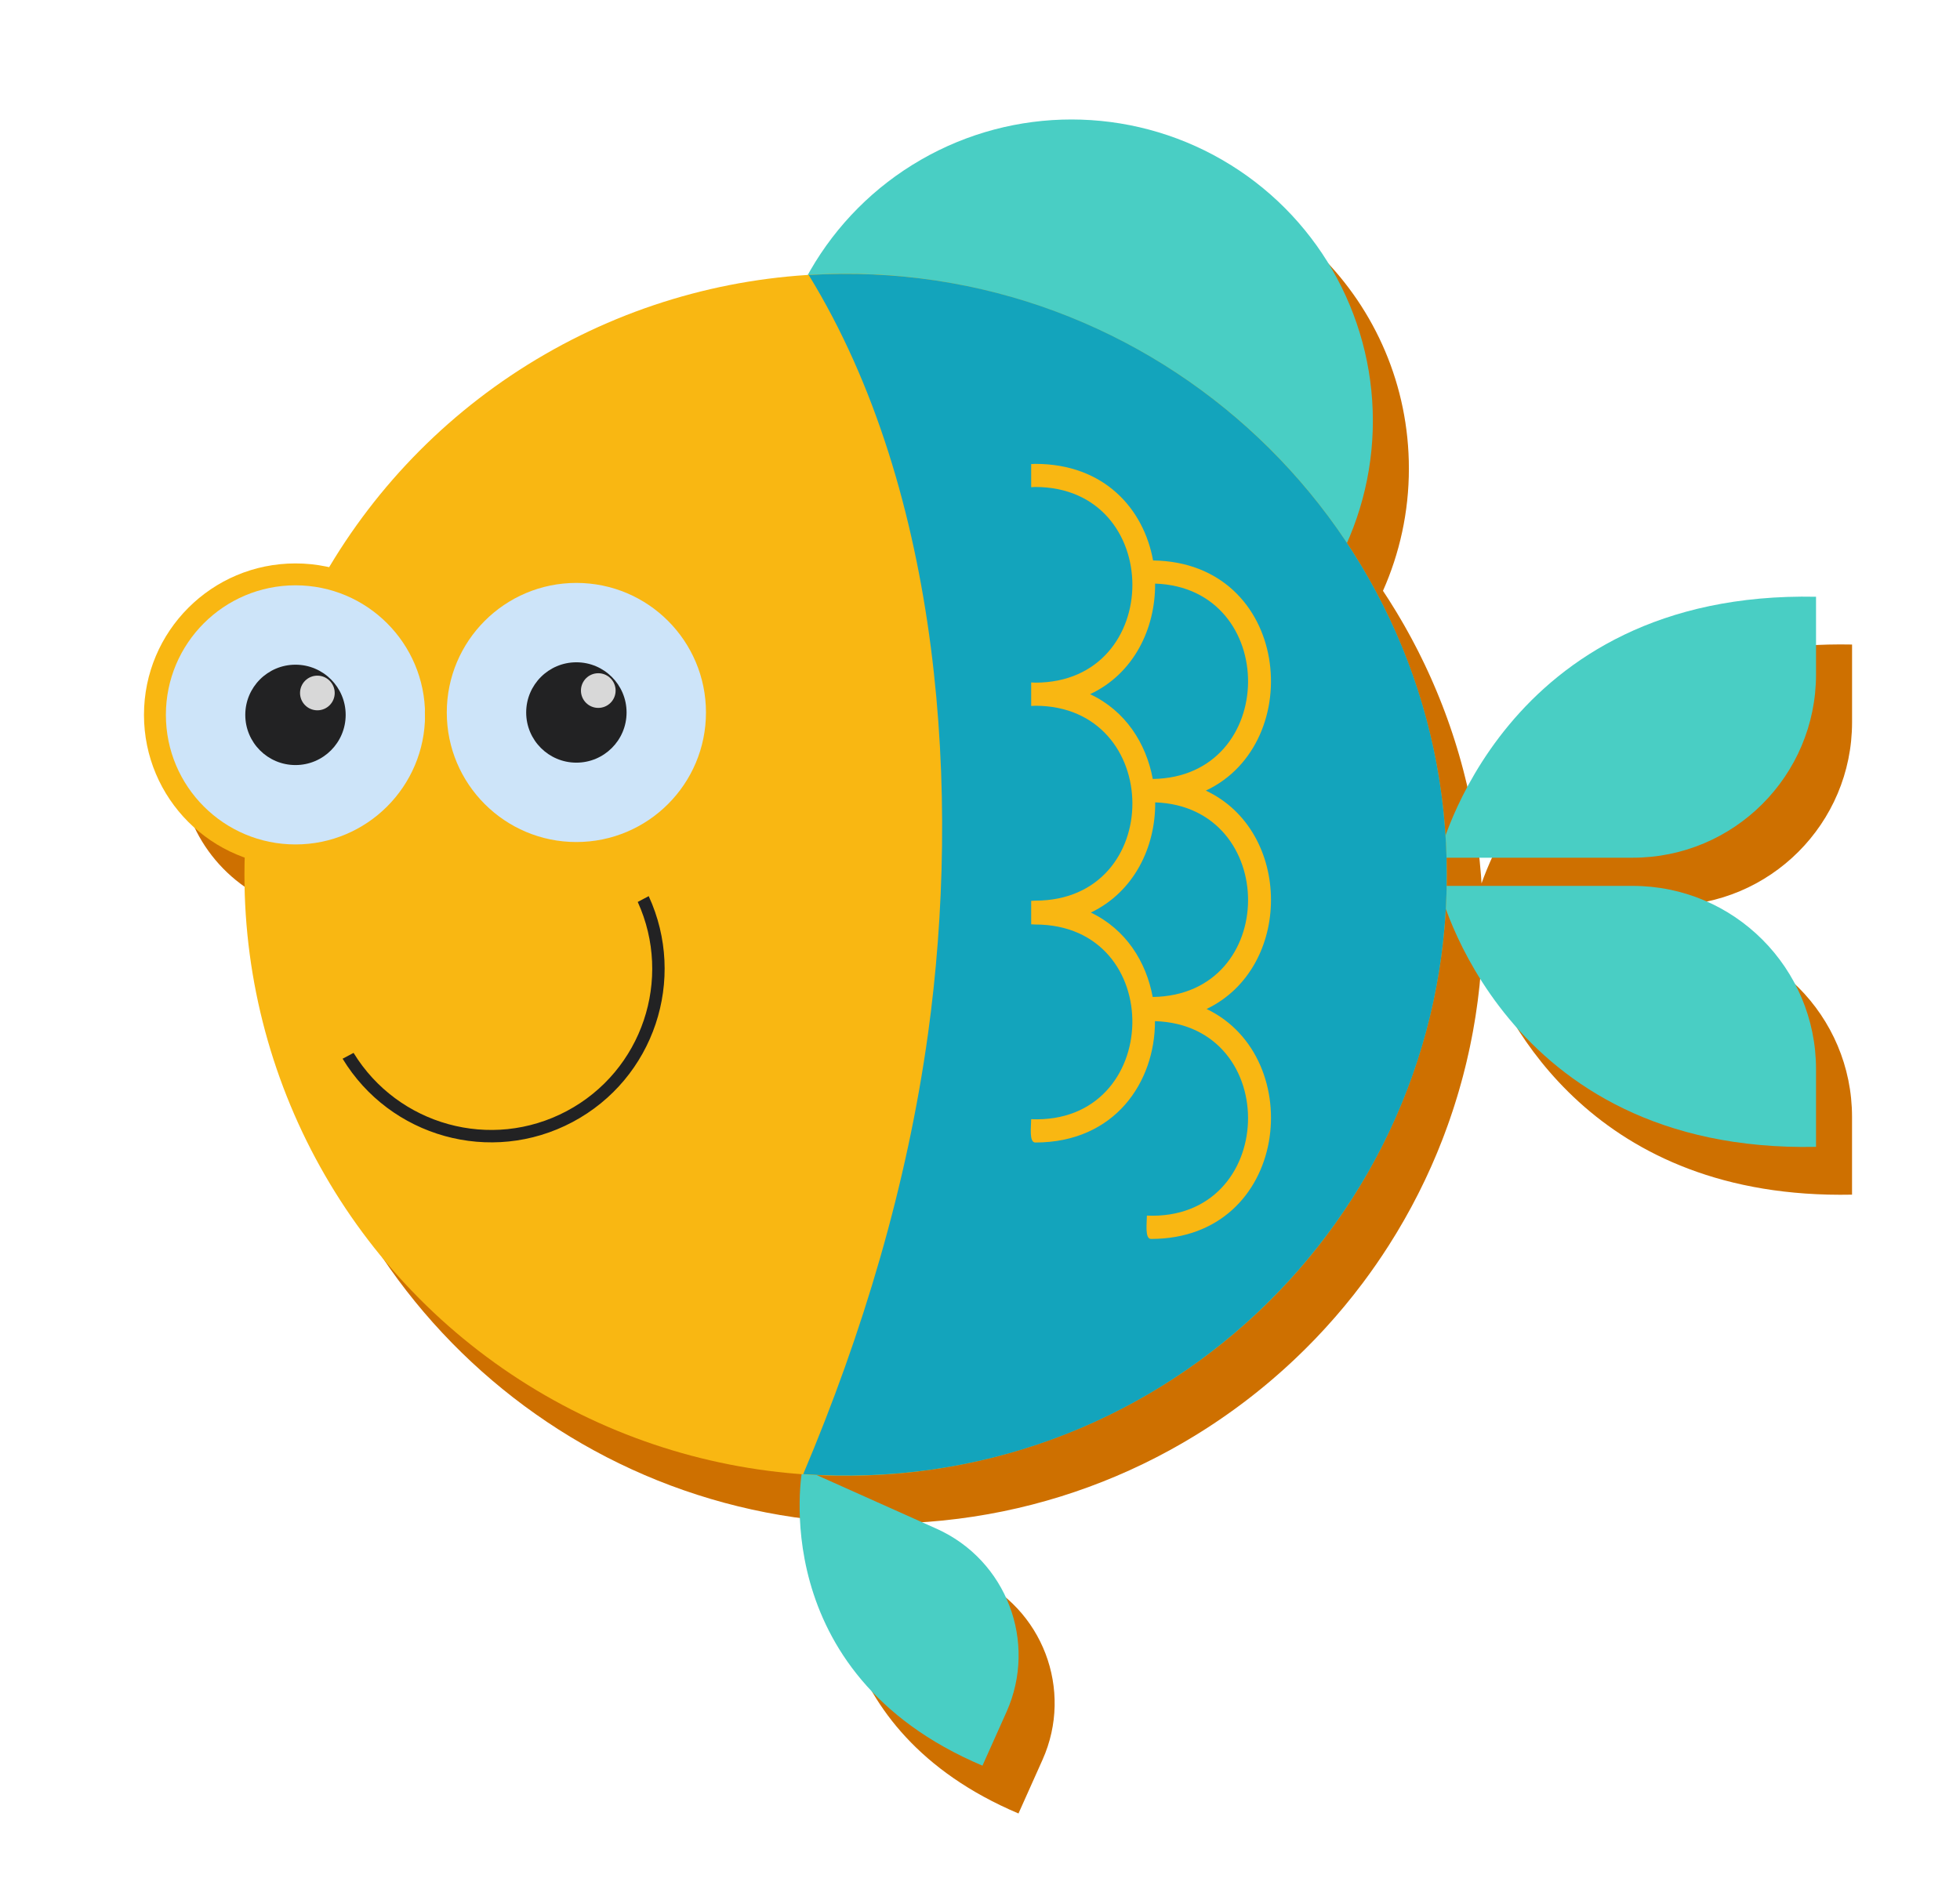<?xml version="1.0" encoding="utf-8"?>
<!-- Generator: Adobe Illustrator 15.0.0, SVG Export Plug-In . SVG Version: 6.00 Build 0)  -->
<!DOCTYPE svg PUBLIC "-//W3C//DTD SVG 1.1//EN" "http://www.w3.org/Graphics/SVG/1.1/DTD/svg11.dtd">
<svg version="1.1" id="Layer_1" xmlns="http://www.w3.org/2000/svg" xmlns:xlink="http://www.w3.org/1999/xlink" x="0px" y="0px"
	 width="369px" height="357px" viewBox="0 0 369 357" enable-background="new 0 0 369 357" xml:space="preserve">
<path fill="#CE7000" d="M314.165,170.519c19.065,0,34.514-15.448,34.514-34.514v-14.629c-48.848-0.995-65.422,32.936-69.759,44.974
	c-0.032-0.495-0.06-0.991-0.099-1.485c-0.033-0.428-0.075-0.853-0.113-1.278c-0.049-0.547-0.095-1.094-0.15-1.638
	c-0.046-0.438-0.1-0.874-0.15-1.311c-0.061-0.528-0.119-1.059-0.188-1.585c-0.058-0.445-0.124-0.889-0.187-1.332
	c-0.073-0.513-0.144-1.026-0.224-1.537c-0.07-0.452-0.148-0.902-0.224-1.354c-0.084-0.498-0.166-0.996-0.257-1.491
	c-0.083-0.455-0.173-0.908-0.261-1.362c-0.095-0.487-0.189-0.975-0.291-1.46c-0.095-0.456-0.195-0.909-0.296-1.363
	c-0.106-0.479-0.212-0.957-0.324-1.434c-0.107-0.454-0.22-0.907-0.332-1.359c-0.117-0.471-0.234-0.941-0.357-1.409
	c-0.119-0.455-0.243-0.907-0.367-1.36c-0.128-0.461-0.256-0.921-0.389-1.38c-0.131-0.454-0.267-0.906-0.403-1.357
	c-0.138-0.453-0.276-0.905-0.42-1.356c-0.143-0.451-0.289-0.899-0.438-1.349c-0.147-0.446-0.298-0.892-0.45-1.336
	c-0.155-0.447-0.313-0.894-0.472-1.339c-0.158-0.439-0.318-0.878-0.481-1.314c-0.166-0.444-0.334-0.887-0.505-1.328
	c-0.169-0.434-0.34-0.866-0.514-1.298c-0.176-0.438-0.354-0.877-0.536-1.313c-0.178-0.427-0.359-0.851-0.542-1.274
	c-0.188-0.437-0.378-0.872-0.571-1.306c-0.188-0.418-0.378-0.834-0.569-1.25c-0.2-0.433-0.4-0.865-0.605-1.295
	c-0.195-0.411-0.396-0.819-0.597-1.227c-0.21-0.429-0.421-0.857-0.638-1.283c-0.205-0.404-0.415-0.806-0.625-1.207
	c-0.221-0.422-0.441-0.845-0.667-1.265c-0.216-0.4-0.437-0.796-0.657-1.193c-0.229-0.415-0.459-0.831-0.694-1.242
	c-0.224-0.393-0.454-0.781-0.683-1.171c-0.242-0.412-0.482-0.824-0.729-1.232c-0.231-0.382-0.469-0.761-0.705-1.14
	c-0.253-0.408-0.504-0.816-0.762-1.221c-0.239-0.375-0.486-0.746-0.729-1.119c-0.118-0.179-0.233-0.36-0.352-0.538
	c3.127-7.036,4.879-14.818,4.879-23.014c0-31.34-25.405-56.742-56.742-56.742c-21.375,0-39.981,11.823-49.656,29.282
	c-38.34,2.387-71.505,23.856-90.112,55.029c-2.036-0.461-4.151-0.713-6.326-0.713c-15.751,0-28.521,12.771-28.521,28.523
	c0,12.399,7.914,22.946,18.963,26.877c-0.03,1.075-0.049,2.153-0.049,3.235c0,59.719,46.252,108.629,104.888,112.876
	c-0.832,6.232-3.3,39.075,34.055,54.89l4.523-10.107c5.896-13.168,0.002-28.619-13.17-34.514l-22.55-10.098
	c1.802,0.086,3.613,0.133,5.436,0.133c15.664,0,30.585-3.184,44.151-8.937c0.172-0.072,0.341-0.149,0.512-0.224
	c0.684-0.294,1.367-0.591,2.044-0.897c0.33-0.15,0.656-0.308,0.984-0.46c0.516-0.24,1.031-0.478,1.542-0.725
	c0.386-0.187,0.766-0.38,1.148-0.57c0.449-0.224,0.899-0.445,1.345-0.675c0.411-0.212,0.818-0.431,1.227-0.647
	c0.412-0.218,0.824-0.435,1.232-0.657c0.421-0.23,0.838-0.467,1.255-0.702c0.392-0.22,0.783-0.438,1.172-0.663
	c0.422-0.244,0.84-0.495,1.258-0.744c0.379-0.226,0.758-0.45,1.134-0.681c0.418-0.256,0.833-0.518,1.248-0.778
	c0.369-0.233,0.739-0.466,1.105-0.703c0.413-0.267,0.823-0.538,1.232-0.811c0.362-0.241,0.725-0.482,1.084-0.728
	c0.405-0.275,0.807-0.556,1.208-0.837c0.359-0.252,0.718-0.505,1.073-0.761c0.394-0.282,0.783-0.567,1.173-0.854
	c0.357-0.265,0.715-0.53,1.07-0.799c0.38-0.287,0.758-0.577,1.135-0.87c0.357-0.277,0.714-0.557,1.067-0.839
	c0.367-0.292,0.732-0.586,1.096-0.882c0.357-0.291,0.712-0.586,1.065-0.881c0.354-0.296,0.705-0.592,1.054-0.892
	c0.358-0.307,0.715-0.617,1.069-0.93c0.336-0.296,0.672-0.592,1.005-0.892c0.361-0.325,0.719-0.653,1.075-0.982
	c0.32-0.296,0.64-0.592,0.956-0.891c0.363-0.343,0.722-0.689,1.08-1.037c0.304-0.295,0.606-0.588,0.907-0.886
	c0.366-0.364,0.729-0.733,1.091-1.103c0.283-0.288,0.566-0.575,0.847-0.866c0.375-0.392,0.744-0.787,1.114-1.184
	c0.259-0.277,0.52-0.553,0.775-0.833c0.388-0.424,0.77-0.854,1.151-1.285c0.23-0.259,0.463-0.517,0.691-0.778
	c0.408-0.469,0.81-0.944,1.21-1.42c0.194-0.23,0.391-0.457,0.582-0.688c0.445-0.537,0.882-1.08,1.317-1.625
	c0.141-0.178,0.286-0.352,0.426-0.53c0.516-0.652,1.021-1.313,1.522-1.978c0.057-0.074,0.115-0.148,0.172-0.223
	c1.695-2.262,3.308-4.588,4.833-6.976c0.019-0.029,0.036-0.058,0.055-0.087c0.482-0.757,0.957-1.521,1.422-2.289
	c0.077-0.128,0.151-0.257,0.228-0.385c0.403-0.673,0.802-1.349,1.191-2.03c0.104-0.183,0.205-0.368,0.309-0.552
	c0.355-0.629,0.707-1.26,1.05-1.896c0.12-0.223,0.235-0.447,0.354-0.671c0.32-0.603,0.638-1.208,0.947-1.817
	c0.126-0.248,0.247-0.497,0.371-0.746c0.294-0.59,0.585-1.182,0.869-1.777c0.128-0.268,0.251-0.538,0.377-0.807
	c0.271-0.581,0.539-1.163,0.801-1.749c0.128-0.287,0.252-0.576,0.378-0.864c0.25-0.573,0.497-1.147,0.738-1.726
	c0.125-0.302,0.248-0.605,0.371-0.909c0.23-0.568,0.459-1.139,0.681-1.711c0.123-0.317,0.242-0.637,0.362-0.955
	c0.213-0.563,0.422-1.129,0.625-1.697c0.119-0.33,0.234-0.661,0.351-0.993c0.195-0.562,0.386-1.124,0.572-1.689
	c0.113-0.342,0.225-0.685,0.334-1.028c0.18-0.561,0.354-1.122,0.524-1.686c0.106-0.352,0.211-0.704,0.314-1.058
	c0.163-0.559,0.32-1.119,0.475-1.682c0.101-0.363,0.199-0.727,0.296-1.091c0.146-0.558,0.288-1.118,0.428-1.679
	c0.092-0.372,0.184-0.743,0.272-1.117c0.132-0.558,0.257-1.117,0.381-1.678c0.084-0.381,0.169-0.761,0.249-1.143
	c0.117-0.558,0.227-1.118,0.336-1.68c0.075-0.389,0.151-0.776,0.224-1.167c0.102-0.559,0.196-1.121,0.29-1.683
	c0.066-0.395,0.135-0.787,0.196-1.183c0.089-0.564,0.168-1.133,0.248-1.7c0.056-0.396,0.114-0.791,0.167-1.188
	c0.073-0.57,0.139-1.143,0.204-1.715c0.046-0.399,0.095-0.798,0.137-1.198c0.061-0.579,0.11-1.161,0.161-1.742
	c0.035-0.396,0.075-0.791,0.105-1.188c0.048-0.604,0.083-1.213,0.121-1.82c0.013-0.217,0.03-0.433,0.043-0.649
	c4.431,12.185,21.078,45.793,69.696,44.803v-14.629c0-19.065-15.448-34.514-34.514-34.514H279.14
	c0.013-0.696,0.026-1.394,0.026-2.093c0-0.995-0.014-1.987-0.039-2.977c-0.002-0.08-0.006-0.159-0.008-0.239H314.165z"/>
<g>
	<path fill="#49CEC4" d="M184.962,332.5l4.523-10.107c5.896-13.168,0.002-28.619-13.17-34.514l-25.248-11.306
		C151.067,276.573,143.588,314.984,184.962,332.5z"/>
	<path fill="#49CEC4" d="M341.895,112.376v14.629c0,19.065-15.448,34.514-34.514,34.514h-36.547
		C270.834,161.519,282.548,111.167,341.895,112.376z"/>
	<path fill="#49CEC4" d="M341.895,215.97v-14.629c0-19.065-15.448-34.514-34.514-34.514h-36.547
		C270.834,166.827,282.548,217.179,341.895,215.97z"/>
	<circle fill="#49CEC4" cx="201.721" cy="79.242" r="56.742"/>
	<circle fill="#F9B712" cx="159.201" cy="164.734" r="113.181"/>
	<path fill="#222223" d="M120.064,169.849c6.599,14.501,0.884,31.812-13.377,39.386c-14.258,7.575-31.8,2.625-40.123-10.961
		l-2.064,1.096c8.932,14.725,27.886,20.111,43.285,11.93c15.398-8.182,21.545-26.903,14.344-42.546L120.064,169.849z"/>
	<g>
		<circle fill="#F9B712" cx="55.628" cy="134.622" r="28.522"/>
		<circle fill="#CDE4F9" cx="55.628" cy="134.622" r="24.398"/>
		<circle fill="#222223" cx="55.628" cy="134.622" r="9.45"/>
		<circle fill="#D8D8D8" cx="59.751" cy="130.498" r="3.264"/>
	</g>
	<g>
		<circle fill="#F9B712" cx="108.512" cy="134.169" r="28.522"/>
		<circle fill="#CDE4F9" cx="108.512" cy="134.169" r="24.398"/>
		<circle fill="#222223" cx="108.512" cy="134.169" r="9.45"/>
		<circle fill="#D8D8D8" cx="112.635" cy="130.044" r="3.264"/>
	</g>
	<path fill="#13A4BC" d="M152.25,51.786c25.188,41.046,28.634,98.271,22.468,142.855c-3.945,28.541-12.252,56.323-23.5,82.96
		c66.084,4.618,121.164-47.716,121.164-112.867C272.382,99.882,217.848,47.811,152.25,51.786z"/>
	<path fill="#F9B712" d="M227.157,190.006c16.208-7.759,16.173-33.478-0.143-41.123c19.174-8.997,15.876-42.982-9.93-43.341
		c-1.752-9.667-9.137-18.189-22.179-18.189c-0.261,0-0.515,0.032-0.771,0.039v4.352c0.257-0.011,0.511-0.039,0.771-0.039
		c24.37,0,24.388,36.847,0,36.847c-0.261,0-0.515-0.028-0.771-0.039v4.43c0.257-0.011,0.511-0.039,0.771-0.039
		c24.261,0,24.502,36.701,0,36.701c-0.261,0-0.515,0.029-0.771,0.036v4.422c0.257,0.008,0.511,0.036,0.771,0.036
		c24.898,0,24.094,37.712-0.771,36.662c0,1.326-0.431,4.391,0.771,4.391c15.042,0,22.56-11.44,22.537-22.856
		c24.115,0.763,23.087,37.659-1.52,36.623c0,1.326-0.431,4.391,0.771,4.391C242.667,233.308,246.364,199.191,227.157,190.006z
		 M205.226,130.725c8.247-3.869,12.307-12.369,12.24-20.824c23.471,0.78,23.347,36.457-0.441,36.79
		C215.789,139.995,211.89,133.85,205.226,130.725z M205.368,171.849c8.152-3.9,12.187-12.349,12.116-20.75
		c23.353,0.798,23.429,36.326-0.474,36.646C215.789,181.104,211.961,175.002,205.368,171.849z"/>
</g>
</svg>
